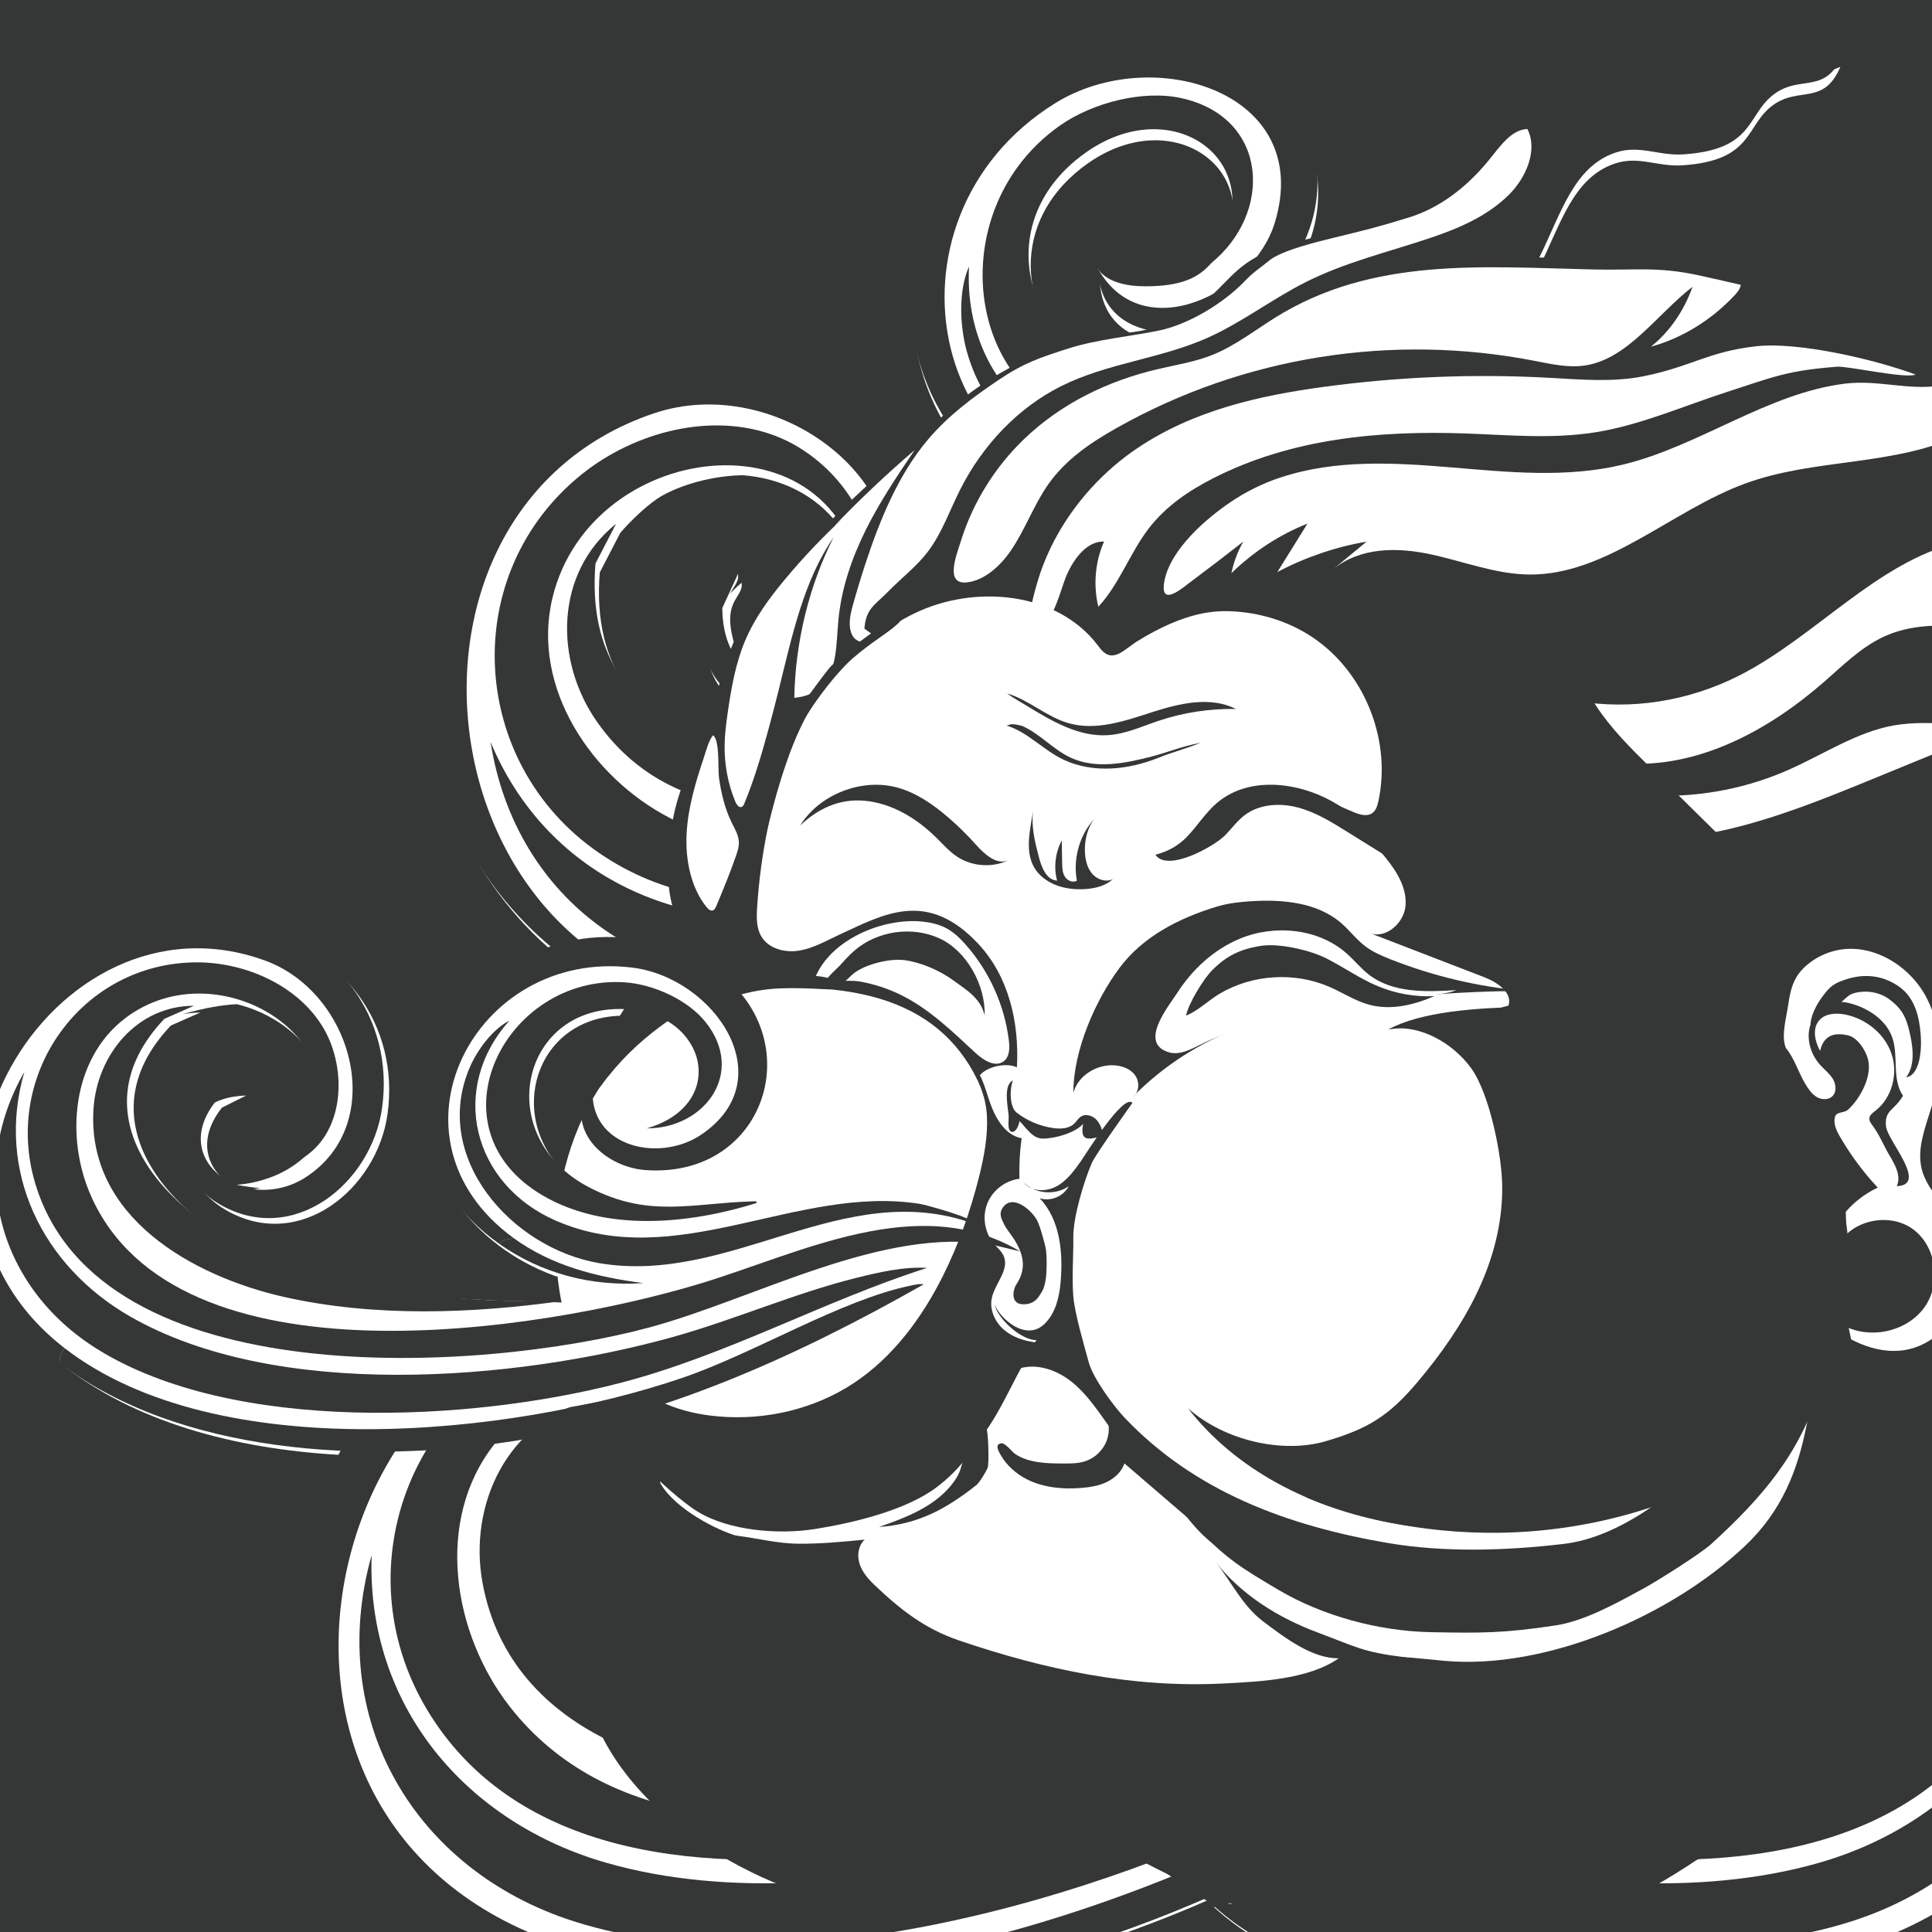 <?xml version="1.0" encoding="UTF-8"?>
<svg id="Calque_1" data-name="Calque 1" xmlns="http://www.w3.org/2000/svg" viewBox="0 0 900 900">
  <defs>
    <style>
      .cls-1 {
        fill: #fff;
      }

      .cls-2 {
        fill: #343736;
      }
    </style>
  </defs>
  <rect class="cls-2" x="-18.33" y="-21.33" width="941" height="941.33"/>
  <path class="cls-1" d="M1333.86,83.36c-13.71,6.66-22.44,17.31-37.31,18.13-14.37.79-27.52-10.48-41.58-13.96-25.73-6.36-56.66,9.21-77.09,28.28-20.43,19.07-26.4,40.04-43.67,62.87-8.58,11.34-29.21,25.82-40.66,33.06-28.78,18.2-67.44,11.7-88.89,40.3-9.21-14.06-23.66-18.84-38.85-16.68,23.29-19,30.1-44.99,36.56-76.98,4.55-22.51,14.83-60.99,31.63-73.67,13.61-10.27,35.51-3.53,50.55-10.7,9.71-4.62,14.3-14.88,23.39-20.95,17.06-11.39,21.46-11.02,41.19-11.17-15.41-3.16-26.3-8.89-43.66-6.3-12.38,1.85-15.96,14.72-27.11,16.06-3.48.42-6.2.42-8.67.2,2.03-.39,4.06-.78,6.09-1.17-11.23-3.21-22.28-3.16-32.55-1.19-11.37.78-22.57,4.66-33.23,9.35-51.84,22.78-43.98,94.17-102.91,124.59-.82.18-1.65.34-2.49.49-10.7-10.74-28.65-17.17-42.75-17.52-6.51-.16-15.39-.41-19.68-6.13-29.93-39.85-78.69-34.97-125.28-35.42,10.1-20.27,15.83-42.05,35.33-48.64,11.11-3.76,19.92,1.58,31.48.81,33.6-2.23,29.09-18.69,42.45-28.2,12.06-8.59,23.41.47,31.17-17.68-22.54,9.66-17.91-1.65-40.02,6.82-7.39,2.94-17.09,12.94-24.9,13.22-16.37.6-37.69-8.2-54.06-7.66-35.01,1.14-47.71,46.68-80.6,60.56-16.58,7-32.88,8.4-49.34,12.45,22.11-50-22.77-111.73-94.53-91.81-86.24,23.94-108.17,116.22-73.38,173.45-9.48,8.9-15.16,14.08-20.68,19.09-31-44.73-88.02-57.38-136.63-32.22-112.85,58.42-102.7,193.76-24.6,259.11-56.01,18.94-84.57,94.89-23.67,137.93,8.29,5.85,17.31,10.31,26.78,13.38.05.54.11,1.08.17,1.62-11.01,2.76-21.27,6.49-30.77,11.07-2.61-.15-5.23-.28-7.84-.4-34.08-2.1-68.21-8.3-99.34-21.24-44.3-18.43-86.29-64.53-44.32-108.78l13.7-6.04c-2.91,0-5.72.29-8.42.81,1.19-.35,2.39-.69,3.58-1,7.15-1.88,14.51-3.34,21.88-3.71,32.03,7.79,56.35,40.2,32.12,75.21.66-.37,1.3-.76,1.92-1.16-13.78,12.48-31.57,12.75-31.57,12.75,6.79,1.26,12.8,1.88,18.12,1.98-23.57,3.61-46.19-17.02-27.56-40.57l11.28-5.64c-33.82.75-36.46,37.47-9.67,53.18,34.31,20.13,70.64-9.49,75.55-44.52,5.83-41.68-21.22-77.42-61.85-85.62C-3.47,408.74-62.19,566.21,31.02,637.26c35.24,26.86,82.96,38.4,130.21,40.63-39.17,79.47-13.09,191.22,85.57,233.47,93.98,40.24,218.47,15.15,309.5-23.42,3.08-1.31,6.15-2.64,9.2-4,2.96,1.31,5.93,2.61,8.92,3.88-2.99.24-5.98.43-8.97.56,29.99,27.25,69.65,36.87,107.83,31.44,71.17,16.13,147.9,18.53,210.92-8.45,50.4-21.58,81.86-61.3,95.36-105.59,41.02-1.34,80.81-8.68,116.84-24.11,153.18-65.58,159.22-272.12,37.48-350.04,5.42-7.92,9.75-16.49,12.64-25.78,18.07-58.09,27.94-93.29,61.98-109.87-16.68-6.78-20.91,7.39-50.48,3.61,49.7-5.58,65.4-96.59,114.07-93.32-29.41-7.74-61.86,3.25-83.41,27.38,17.16-27.63,13.35-74.95,37.94-94.63,26.79-21.44,68.15,1.96,95.3-18.89,17.22-13.23,24.58-40.72,52.21-29.04-7.54-14.76-26.55-14.38-40.26-7.72ZM564.44,127.71c.18-.14.34-.29.51-.43-5.86,6.78-13.6,10.9-30.85,10.9-15.17,0-20.24-5.77-21.48-7.64-.11-.19-.23-.38-.34-.58.47,16.54,10.05,25.26,22.5,28.32-10.93,2.37-21.66,2.07-36.57,6.41-24.3-23.11-26.65-64.03,8.86-88.8,42.02-29.3,88.67,7.22,57.36,51.83ZM940.61,618.63c17.48,10.72,38.95,14.67,62.7,7.74,51.7-15.08,62.82-77.93,6.27-93.52l2.5,2.15c-.24-.06-.49-.14-.73-.2.41.2.82.4,1.22.62l9.54,8.2c6.08,7.89,8.6,18.63,5.78,28.23-1.1,3.75-2.94,7.32-5.63,10.16-4.47,4.72-10.93,7.06-17.32,8.24-8.29,1.53-16.89,1.37-25.12-.46-6.5-1.45-12.86-3.99-18-8.22-6.88-5.66-11.02-14.03-12.48-22.88,14.65-24.45,41.2-43.18,67.65-52.39,14.97-5.22,31.66-11.75,48.04-19.93,10.11,4.24,18.97,11.23,24.19,20.78.31.56.59,1.13.87,1.7,33.44,83.06-50.9,136.62-128.32,148.12-10.9-13.11-17.68-25.97-21.13-38.34ZM260.78,543.93c-25.13-27.57-9.33-72.32,31.86-70.74-16.24,25.65-29.31,57.48-31.86,70.74ZM390.58,244.61c-13.09,13.57-35.65,39.67-44.14,52.69-1.07,1.64-2.14,3.8-3.2,6.3-8.48-24.48,3.27-24.32,2.23-32.13-19.88,16.71-19.79,37.04-8.53,50.75-3.13,10.96-5.31,20.92-5.31,20.92,0,0-.73,1.32-1.88,3.55-31.5-10.49-54.03-35.2-50.34-80.05l9.53-18.38c4.61-5.43,13.09-13.64,19.25-17.21,5.06-2.93,19.05-9.25,37.76-9.69,17.51,1.38,33.79,8.87,44.61,23.24Z"/>
  <g>
    <path class="cls-1" d="M511.44,125.11s3.73,8.26,21.93,8.26c26.67,0,30.74-9.78,40.06-24.07,15.8-24.21-6.56-54.58-20.05-55.89-13.48-1.31-56.89,8.81-62.76,15.34-5.87,6.53-25.37,32.31-21.82,47.65,3.55,15.34,32.59,51.21,32.59,51.21l-46.67,28.42s-4.9,9.46-12.08-12.08c-7.18-21.54-26.19-45.04-14.89-69.19,11.3-24.15,13.26-41.12,35.13-56.46,21.87-15.34,28.6-23.17,47.92-27.74,19.31-4.57,25.59-5.55,43.83-3.26,18.24,2.28,27.16.42,36.73,15.55,9.58,15.13,18.39,22.57,17.41,36.96-.98,14.39-.43,29.08-8.26,39.19-7.83,10.12-21.44,24.15-33.84,28.72-12.4,4.57-26.11,5.55-35.25,1.31-9.14-4.24-16.17-8.08-17.37-11.35s-2.6-12.58-2.6-12.58Z"/>
    <path class="cls-1" d="M1033.38,573.32c-5.23,13.5-18.79,22.87-33.13,24.8-14.34,1.93-29.11-2.97-40.72-11.62-8.21-6.11-15.44-15.2-14.89-25.42.27-5.08,2.45-9.85,4.64-14.45,8.7-18.3,18.16-36.23,28.36-53.73,4.23-7.26,9.1-14.9,16.88-18.08,5.3-2.16,11.23-1.93,16.94-1.6,9.88.57,19.75,1.32,29.61,2.26,8.94.85,18.05,1.9,26.18,5.7,9.59,4.48,17.07,12.4,24.04,20.36,10.59,12.1,20.99,25.62,22.94,41.58,2.46,20.21-9.29,39.56-23.5,54.14-40.7,41.74-101.13,56.85-158.84,65.08,8.07,12.52,16.25,25.17,27.03,35.45,23.45,22.39,56.48,31.25,88.34,37.24,24.09,4.53,49.06,7.88,72.95,2.42,7.19-1.64,14.17-4.06,21.14-6.48,17.41-6.04,35.76-12.71,47.35-27.04,8.97-11.1,12.72-25.44,15.71-39.4,6.02-28.11,9.93-56.67,11.69-85.37.48-7.87.8-15.85-.76-23.59-1.46-7.25-4.52-14.08-7.79-20.71-17.87-36.17-43.05-68.71-73.57-95.09-7.03-6.08-14.4-11.87-22.66-16.13-14.46-7.46-30.99-9.9-47.24-10.8-10.04-.56-20.15-.58-30.1.9-28.57,4.26-54.18,20.74-74.44,41.33-20.26,20.59-35.81,45.24-51.2,69.68-.22-6.01-.43-12.02-.65-18.03-7.64,9.6-9.92,22.73-8.02,34.86s7.62,23.36,14.56,33.48c14.74,21.5,36.71,39.5,62.52,43.15,25.81,3.65,54.83-10.47,62.57-35.36,3.59-11.54,2.23-40.19-11.47-44.65,3.38,12.21,11.08,20.81,5.54,35.1Z"/>
    <g>
      <path class="cls-2" d="M1069.64,439.03c90.11,22.56,130.9,125.7,83.34,205.27-92.36,154.53-387.68,59.64-509.42-8.48-77.36-43.29-163.1-125.82-252.65-132.43l-22.73-.3c91.81-27.38,172.01,45.22,245.15,88.9,115.84,69.19,388.46,185.61,493.68,50.86,31.45-40.28,41.89-102.75,8.69-145.16-60.14-76.82-204.55-29-165.32,75.66-30.16-28.52-19.44-79.89,7.09-107.19,27.99-28.81,74.14-36.66,112.19-27.13Z"/>
      <path class="cls-2" d="M1183.52,558.95c25.63,90.87-23.73,174.58-111.9,202.79-123.26,39.45-305.9-16.41-415.9-76.52-78.6-42.95-142.42-103.82-217.97-150.84,18.52,3.51,36.94,12.95,53.52,21.81,45.17,24.13,87.28,56.97,132,82.49,114.96,65.59,298.08,128.21,429.66,90.85,77.99-22.15,133.55-86.82,130.58-170.57Z"/>
      <path class="cls-2" d="M1098.5,780.1c1.28-4.23.8-8.8-1.17-12.6,185.46-80.88,102.46-362.17-80.45-343.2-75.21,7.8-128.66,103.08-74.71,161.48,37.9,41.02,111.62,16.16,85.73-41.4l-16.66-14.33c56.84,15.67,45.66,78.83-6.3,93.99-66.54,19.41-115.34-46.1-108.71-107.39,7.89-72.92,68.82-121.8,140.96-118.36,216.86,10.34,249.07,301.44,61.31,381.83Z"/>
      <path class="cls-2" d="M1063.79,473.76c44.45,11.14,66.24,57.37,58.32,100.49-15.84,86.2-110.89,111.68-186.58,109.76-74.36-1.88-150.5-23.98-218.99-51.9,79.12,21.9,165.05,34.78,246.63,22.66,82.71-12.29,173.29-72.32,121.2-164.97l-20.58-16.04Z"/>
      <path class="cls-2" d="M1097.33,767.49c1.96,3.8,2.45,8.38,1.17,12.6-112.3,48.08-261.05,18.1-369.83-27.99-111.45-47.22-204.81-121.34-291.44-204.11,2.93-.07,7.61,2.37,10.3,3.68,52.01,25.29,108.48,83.54,160.21,117.11,123.07,79.85,347.09,160.86,489.59,98.7Z"/>
      <g>
        <path class="cls-2" d="M777.47,600.03c-.94-4.41-6.75-5.18-9.69-7.51,127.04-51.5,87.57-219.06-39.6-235.16-66.49-8.42-140.61,57.21-87.4,117.01,28.65,32.2,100.8,34.32,105.02-18.8,17.8,41.92-33.73,63.96-68.48,57.69-105.13-18.95-103.31-159.01,11.38-177.43,168.28-27.03,250.35,201.83,88.77,264.2Z"/>
        <path class="cls-2" d="M730.7,370.31c95.71,17.35,125.85,152.97,22.66,183.11-56.91,16.62-120.43-6.39-169.04-36.06-.67-2.23,2.19-.92,3.07-.68,47.29,13.25,77.52,33.84,130.75,21.35,87.83-20.61,90.01-131.79,5.2-147.13-63.53-11.49-97.78,54.86-38.48,89.51-45.51-11.33-66.77-63.31-24.95-94.98,18.36-13.9,48.38-19.18,70.78-15.12Z"/>
        <path class="cls-2" d="M813.71,423.08c11.51,10.1,19.36,29.19,21.8,44.23,12.8,78.64-68.59,133.61-139.78,128.07-107.73-8.38-174.6-115.85-285.31-104.81-.85-4.69,41.61-5.24,45.05-4.94,100.48,8.64,177.43,102.62,282.71,84.97,72.03-12.08,109.87-81.92,75.53-147.51Z"/>
        <path class="cls-2" d="M777.47,600.03c-38.62,14.91-80.78,15.26-120.4,2.26,37.6,4.47,75.23,4.62,110.71-9.77,2.94,2.33,8.75,3.1,9.69,7.51Z"/>
      </g>
    </g>
    <g>
      <path class="cls-1" d="M342.02,301.01c3.95,10.85,21.33,15.41,32.37,12.04,11.04-3.37,20.11-11.83,25.65-21.96,3.92-7.16,6.14-16.15,2.34-23.37-1.89-3.59,1.66-15.23-1.45-17.83-12.39-10.37-20.06-27.45-35.84-30.89-28.94-6.31-51.92,3.78-58.75,7.74-6.2,3.59-14.72,11.84-19.35,17.3-5.46,6.43-10.22,13.44-12.62,21.52-3.66,12.29-4.77,33.32-.87,45.54,4.93,15.47,19.89,25.59,35.04,31.43,43.38,16.72,92.21,7.58,136.78-5.63-1.69,11.76-3.42,23.65-7.8,34.69-9.55,24.03-30.55,41.43-51.66,56.37-15.95,11.29-32.94,22.02-52.08,26.01-5.76,1.2-11.62,1.77-17.48,2.33-14.63,1.41-30.15,2.68-43.32-3.86-10.2-5.06-17.68-14.21-24.49-23.33-13.71-18.37-26.04-37.78-36.86-58-2.97-5.55-5.85-11.23-7.29-17.35-1.36-5.74-1.41-11.71-1.24-17.61.93-32.16,8.36-64.12,21.71-93.39,3.08-6.74,6.49-13.4,11.06-19.23,8-10.22,19.17-17.48,30.65-23.54,7.09-3.74,14.42-7.12,22.12-9.35,22.12-6.41,52.95-13.98,74.48-5.79s34.22,31.89,53.51,44.49c-1.84-4.43-3.68-8.86-5.52-13.29,8.73,4.42,14.75,13.18,17.4,22.6,2.65,9.42,2.24,19.46.58,29.11-3.53,20.49-13.47,40.84-30.97,52.07-17.5,11.23-40.11,7.14-57.11-4.82-15.52-10.92-5.67-39.85,2.78-47.64,1.07,7.99-11.23,7.66-1.76,33.67Z"/>
      <g>
        <path class="cls-2" d="M271.19,220.79c-57.82,46.31-53.09,134.64,7.84,176.51,118.33,81.31,300.86-85.67,366.46-175.52,41.68-57.1,45.84-97.8,7.35-41.82-60.97,88.67-219.87,263.7-340.95,201.01-36.19-18.74-64.53-60.56-54.56-102.34,18.05-75.68,138.63-89.03,144.99-.12,12.38-30.7-12.47-64.37-40.78-75.34-29.87-11.58-65.93-1.92-90.35,17.63Z"/>
        <path class="cls-2" d="M228.51,345.59c11.64,74.39,75.24,118.66,148.54,109.8,102.47-12.39,216.29-113.6,276.04-193.75,42.7-57.27,31.98-77.9,8.04-44.53-61.52,85.77-173.45,192.05-281.25,208.71-63.9,9.88-125.68-18.53-151.37-80.23Z"/>
        <path class="cls-2" d="M363.67,477.63c-2.33-2.64-3.5-6.11-3.34-9.53-161.33,3.03-194.69-228.47-55.79-275.53,57.11-19.35,127.54,31.95,107.84,92.21-13.84,42.34-75.54,48.83-75.91-1.51l7.31-15.93c-35.99,30.25-6.89,72.33,35.82,66.04,54.69-8.05,68.28-71.77,43.1-113.99-29.96-50.23-90.38-65.41-141.53-38.93-153.77,79.6-80.32,301.32,82.51,297.17Z"/>
        <path class="cls-2" d="M286.98,244.02c-28.51,22.85-28.94,63.61-8.86,92.24,40.14,57.22,117.52,44.08,171.75,17.53,53.28-26.09,101.12-67.43,141.49-110.44-50.07,42.19-108.08,80.09-171.25,98.43-64.04,18.59-149.66,5.19-142.71-79.29l9.58-18.47Z"/>
        <path class="cls-2" d="M360.33,468.1c-.16,3.41,1.01,6.89,3.34,9.53,97.4-2.48,195.25-73.67,258.78-143.25,65.09-71.29,86.3-142.13,59.96-100.61-62.66,98.8-198.12,232-322.08,234.33Z"/>
        <g>
          <path class="cls-2" d="M536.52,240.36c-.78-3.51,3.17-6,4.53-8.67-109.21,4.91-136.32-129.68-49.48-183.63,45.4-28.21,120.95-5.28,102.26,55.76-10.06,32.87-61.66,58.39-82.38,21.29,1.04,36.3,45.71,35.15,68.82,19.05,69.91-48.69,22.02-149.61-67.24-124.83-130.97,36.36-114.37,229.54,23.5,221.03Z"/>
          <path class="cls-2" d="M494.03,58.29c-63.61,44.4-40.37,152.73,44.45,140.27,46.78-6.87,85.18-44.67,110.54-82.34-.26-1.84-1.89.06-2.45.53-29.87,25.32-44.94,50.3-87.68,58.95-70.52,14.26-109.06-65.61-52.69-104.92,42.23-29.45,89.12,7.26,57.65,52.09,29.22-23.35,27.35-68.09-13.49-77.15-17.93-3.97-41.45,2.18-56.34,12.58Z"/>
          <path class="cls-2" d="M451.41,124.14c-4.99,11.15-4.33,27.6-1.1,39.31,16.87,61.26,94.14,74.05,143.91,46.36,75.3-41.89,140.07-160.8,137.67-159.44-69.96,39.67-94.5,133.38-176.68,155.59-56.23,15.19-106.88-22.85-103.8-81.82Z"/>
          <path class="cls-2" d="M536.52,240.36c32.95-2.03,63.63-15.79,88.03-38.4-25.77,15.75-53,28.36-83.5,29.73-1.35,2.67-5.31,5.16-4.53,8.67Z"/>
        </g>
      </g>
    </g>
    <g>
      <path class="cls-2" d="M817.97,32.65c-7.42,2.96-17.18,13-25.03,13.29-16.45.6-37.88-8.24-54.33-7.7-35.19,1.15-47.95,46.91-81,60.86-22.45,9.47-44.37,8.75-66.88,18.04-16.1,6.64-19.42,15.88-31.4,24.68-23.75,17.44-37.19,10.35-64.37,18.91-19.82,6.25-40.86,18.97-54.07,31.4-21.9,20.61-24.35,22.11-46.26,42.72-11,10.35-39.98,43.28-49.88,58.47-7.23,11.08-14.88,46.07-14.88,46.07,0,0-12.64,22.76-16.14,40.97-3.51,18.22-5.35,44.73,7.83,55.6-32.97,18.18-70.15,110.69-62.29,111.5,12.83,30.47,43.35,23.75,70.11,37.88,3.8,2.01,8.42,5.18,7.81,9.94-.61,4.76-9.03.65-5.38-1.69,76.92,33.11,170.37,10.68,237.54,65.02,16.58,13.41,30.72,31.03,48.93,41.28,16.8,9.45,35.86,11.92,54.54,13.01,45.08,2.62,90.47-2.07,134.42-13.87-41.7,108-139.66,184.13-242.37,188.33,41.87,38.05,102.5,41.9,151.84,18.51,49.34-23.39,113.54-52.7,133.36-109.67,33.76-97.04,154.41-91.72,113.09-141.41-57.65-69.32-.79-131.8,55.5-151.42,47.9-16.69,113.35-46.78,130.21-100.96,18.16-58.38,28.08-93.76,62.29-110.42-16.76-6.81-21.01,7.43-50.74,3.63,49.95-5.61,65.73-97.07,114.64-93.79-33.02-8.69-69.85,6.1-90.97,36.54,25.73-25.03,17.61-82,45.27-104.13,26.93-21.55,68.49,1.97,95.77-18.99,17.31-13.3,24.7-40.92,52.47-29.19-7.58-14.83-26.68-14.45-40.46-7.76-13.78,6.69-22.56,17.4-37.5,18.22-14.44.8-27.66-10.53-41.79-14.03-25.86-6.4-56.94,9.26-77.48,28.42-20.54,19.16-26.53,40.24-43.89,63.18-8.62,11.39-29.36,25.95-40.87,33.22-28.93,18.29-67.78,11.76-89.34,40.5-9.26-14.13-23.77-18.93-39.05-16.77,23.41-19.09,30.25-45.22,36.74-77.37,4.57-22.63,14.9-61.29,31.79-74.04,13.67-10.32,35.69-3.55,50.8-10.75,9.76-4.65,14.37-14.95,23.51-21.05,17.15-11.45,21.57-11.08,41.4-11.23-15.49-3.18-26.43-8.93-43.88-6.33-12.44,1.85-16.04,14.8-27.25,16.14-12.53,1.5-15.27-2.37-31.34-2.32-12.79.04-25.41,4.3-37.36,9.55-52.67,23.15-44,96.24-105.4,126.22-10.68-11.11-29.09-17.77-43.5-18.12-6.54-.16-15.47-.42-19.78-6.16-30.08-40.05-79.09-35.14-125.91-35.6,10.15-20.37,15.91-42.26,35.5-48.89,11.16-3.77,20.03,1.59,31.64.82,33.77-2.24,29.24-18.78,42.67-28.35,12.12-8.63,23.53.47,31.32-17.77-22.66,9.7-18-1.66-40.22,6.86Z"/>
      <polygon class="cls-2" points="246.55 666.46 229.01 735.46 284.76 811.45 342.89 858.2 520.42 856.98 564.88 887.34 790.46 866.37 889.2 823.13 977.33 736.53 943.17 646.56 860.36 597.68 770.88 597.68 319.5 624.06 246.55 666.46"/>
      <g>
        <path class="cls-2" d="M268.9,623.58c-75.79,18.97-110.09,105.72-70.09,172.65,77.68,129.97,326.07,50.16,428.46-7.13,65.07-36.41,137.18-105.82,212.5-111.38l19.12-.25c-77.22-23.03-144.68,38.03-206.19,74.77-97.43,58.19-326.72,156.11-415.22,42.78-26.45-33.88-35.23-86.42-7.31-122.09,50.58-64.61,172.04-24.39,139.05,63.63,25.36-23.99,16.35-67.19-5.96-90.15-23.54-24.23-62.36-30.83-94.36-22.82Z"/>
        <path class="cls-2" d="M173.12,724.44c-21.55,76.43,19.96,146.83,94.12,170.56,103.67,33.18,257.28-13.8,349.8-64.36,66.11-36.13,119.78-87.32,183.32-126.87-15.58,2.95-31.07,10.89-45.01,18.34-37.99,20.29-73.41,47.92-111.02,69.38-96.69,55.17-250.71,107.84-361.38,76.41-65.6-18.63-112.33-73.02-109.83-143.47Z"/>
        <path class="cls-2" d="M244.63,910.44c-1.07-3.55-.67-7.4.98-10.6-155.98-68.03-86.17-304.62,67.67-288.66,63.25,6.56,108.22,86.7,62.83,135.81-31.88,34.5-93.88,13.59-72.11-34.82l14.02-12.06c-47.8,13.18-38.41,66.3,5.3,79.05,55.97,16.33,97.01-38.78,91.44-90.33-6.64-61.33-57.88-102.44-118.56-99.55-182.4,8.69-209.48,253.53-51.57,321.14Z"/>
        <path class="cls-2" d="M273.82,652.79c-37.38,9.37-55.71,48.25-49.05,84.52,13.32,72.5,93.27,93.93,156.93,92.32,62.55-1.58,126.59-20.17,184.19-43.65-66.55,18.42-138.81,29.25-207.44,19.06-69.57-10.33-145.75-60.83-101.94-138.75l17.31-13.49Z"/>
        <path class="cls-2" d="M245.62,899.84c-1.65,3.2-2.06,7.05-.98,10.6,94.46,40.44,219.56,15.22,311.06-23.54,93.74-39.72,172.26-102.05,245.12-171.67-2.47-.06-6.4,1.99-8.66,3.09-43.74,21.27-91.24,70.27-134.75,98.5-103.51,67.16-291.92,135.29-411.78,83.02Z"/>
        <g>
          <path class="cls-2" d="M514.64,759c.79-3.71,5.68-4.35,8.15-6.32-106.85-43.31-73.66-184.25,33.31-197.79,55.93-7.08,118.26,48.12,73.51,98.41-24.1,27.08-84.78,28.86-88.33-15.81-14.97,35.26,28.37,53.79,57.59,48.52,88.42-15.94,86.89-133.74-9.58-149.23-141.54-22.73-210.56,169.75-74.66,222.21Z"/>
          <path class="cls-2" d="M553.97,565.78c-80.5,14.59-105.85,128.66-19.06,154.01,47.87,13.98,101.29-5.37,142.17-30.33.56-1.88-1.84-.78-2.58-.57-39.77,11.14-65.2,28.46-109.97,17.96-73.87-17.34-75.7-110.85-4.37-123.74,53.43-9.66,82.24,46.14,32.36,75.28,38.28-9.53,56.16-53.25,20.98-79.89-15.44-11.69-40.69-16.13-59.54-12.71Z"/>
          <path class="cls-2" d="M484.15,610.16c-9.68,8.49-16.28,24.55-18.34,37.2-10.77,66.14,57.69,112.38,117.57,107.72,90.61-7.05,146.85-97.44,239.97-88.16.72-3.95-35-4.41-37.89-4.16-84.51,7.27-149.23,86.31-237.78,71.46-60.58-10.16-92.41-68.9-63.53-124.07Z"/>
          <path class="cls-2" d="M514.64,759c32.48,12.54,67.94,12.84,101.27,1.9-31.63,3.76-63.28,3.88-93.11-8.21-2.47,1.96-7.36,2.61-8.15,6.32Z"/>
        </g>
      </g>
      <path class="cls-1" d="M327.83,353.07c-3.81,11.4-7.35,23.13-7.98,35.32-.62,12.19,2,25.07,9.19,34.06.84,1.05,2.06,2.13,3.21,1.58.73-.34,1.13-1.23,1.47-2.05,3.23-7.74,6.46-15.49,9.2-23.47.68-1.98,1.34-4.03,1.28-6.15-.09-3.22-1.79-6.04-3.19-8.84-3.27-6.55-5.07-13.88-6.08-21.3-.57-4.14.46-17.62-2.8-19.69-2.11,2.67-3.16,7.14-4.3,10.53Z"/>
      <path class="cls-1" d="M392.91,241.21c-9.68,8.91-18.84,18.56-27.4,28.86-7.14,8.59-13.94,17.78-18.44,28.48-4.43,10.53-6.47,22.16-8.11,33.7-.68,4.79-1.3,9.61-1.4,14.47-.19,9.17,1.52,18.38,4.95,26.66.61,1.47,1.86,3.16,3.13,2.46.56-.31.87-1,1.14-1.64,4.59-11.1,8.03-22.79,11.22-34.53,1.67-6.14,3.27-12.31,4.8-18.5,6.14-24.74,11.57-50.66,25.48-70.8-11.41,22.6-17.76,48.55-18.28,74.68,4.8-.36,9.69-2.05,13.19-5.83,6.75-7.29,6.38-19.41,7.33-30,1.35-15.03,6.33-29.39,12.86-42.5,6.53-13.11,14.61-25.1,22.67-37.04-13.01,11.12-25.55,22.98-37.56,35.51"/>
      <path class="cls-1" d="M406.81,295.84c-.94,4.75-7.76,4.22-9.84-.02-2.08-4.24-.91-9.53.39-14.16,1.83-6.54,3.81-13.03,5.92-19.46,6.86-20.82,15.46-41.39,28.94-57.37,9.42-11.16,20.91-19.7,32.57-27.58,12.17-8.22,19.57-10.66,33.17-15,13.02-4.16,28.96-5.56,42.26-8.34,13.3-2.79,29.65-12.51,39.65-22.97,4.19-4.39,6.87-5.84,11.48-9.65,5.64-4.66,22.79-8.78,29.59-10.44,14.36-3.52,21.3-5.15,35.46-9.57,14.17-4.42,26.41-13.76,36.56-25.95,5.41-6.5,10.73-14.95,18.55-15.24,5.12,10.12-.94,23.11-8.68,30.71-10.34,10.15-23.49,15.63-36.54,20.03-19.5,6.58-39.58,11.27-58.19,20.66-15.53,7.84-29.79,18.83-45.6,25.88-22.11,9.85-46.54,11.66-68.28,22.56-19.67,9.86-36.46,27.15-47.14,48.54-4.74,9.5-8.38,19.87-14.59,28.17-5.41,7.23-12.5,12.5-18.68,18.86-6.19,6.36-10.45,7.84-11.13,17.35"/>
      <path class="cls-1" d="M476.8,204.78c17.71-17.11,39.81-27.49,62.47-32.81,8.68-2.03,17.53-3.38,25.87-6.78,10.2-4.15,19.28-11.21,28.78-17.16,45.55-28.51,96.85-23.64,148.7-22.49,19.3.43,29.2-1.41,48.25,2.61,4.08.86,20.04,4.53,20.04,4.53-.26,1.94-1.55,3.47-2.8,4.81-10.94,11.68-24.53,20.04-39.06,24.02,8.62-6.88,15.45-16.7,19.38-27.89-16.6,12.85-30.12,33.58-49.95,36.62-7.89,1.21-15.86-.64-23.71-2.16-65.72-12.76-135-2.4-194.8,31.41-11.75,6.64-23.41,14.43-31.65,26.13-6.77,9.62-10.88,21.4-17.58,31.09-4.86,7.04-12.24,13.73-20.31,14.59-10.43,1.11-4.93-12.47-2.81-19.28,5.74-18.4,16.21-34.71,29.19-47.24Z"/>
      <path class="cls-1" d="M529.68,208.87c26.24-17.71,56.89-24.58,87.11-28.67,34.78-4.71,69.89-6.12,104.87-4.21,14.7.8,29.54,2.18,44.04-.73,21.95-4.4,30.04-11.43,52.22-13.94,19.8-2.24,55.51,6.13,74.45,13.17-4.91,2.03-31.49-4.06-36.69-3.65-23.1,1.81-28.93,4.53-51.22,11.75-20.38,6.61-40.33,15.46-61.3,18.8-19.98,3.18-40.27,1.26-60.43.54-40.04-1.42-81.15,2.23-117.75,20.95-11.13,5.7-21.95,12.93-29.98,23.46-8.65,11.34-13.73,26.05-23.36,36.3-2.44-10.03-1.46-21.11,2.68-30.37-7.76-.26-13.9,7.59-17.39,15.56-2.79,6.36-6.03,21.78-12.65,24.3-8.23,3.14-2.62-15.19-1.54-19.13,4.79-17.47,14.09-33.02,25.56-45.61,6.47-7.11,13.68-13.33,21.4-18.54Z"/>
      <path class="cls-1" d="M596.59,222.41c25.64-8.48,52.89-6.9,79.49-4.68,26.61,2.23,53.63,5,79.75-1.25,35.6-8.52,67.55-33.38,103.7-37.77,15.44-1.87,28.94,3.2,44.34.94,25.23-3.7,39.95-20.38,57.38-45.83,19.25-28.09,22.78-56.98,47.06-73.73,16.61-11.45,42.51-22.35,69.44-14.66-5.04.97-10.08,1.94-15.12,2.91-13.43,2.58-27.24,5.33-38.83,13.55-17.4,12.35-26.9,34.79-36.93,55.28-17.13,35.01-39.78,68.86-71.91,84.63-32.02,15.71-68.94,11.32-102.1,23.49-34.24,12.57-64.47,42.66-100.41,42.35-15.61-.13-30.68-6.14-46.03-9.42-15.35-3.28-32.39-3.44-45.22,6.8,5.13-4.23,10.26-8.47,15.4-12.7-14.34,2.43-28.38,7.21-41.56,14.16,4.67-7.52,9.34-15.03,14.01-22.55-12.91,5.1-24.98,12.96-35.41,23.07,1.07-5.23,2.96-10.24,5.55-14.72-7.92,6.22-15.9,12.33-23.95,18.33-3.93,2.93-15.3,13.01-12.8,0,2.89-15.04,19.97-29.38,30.67-36.64,7.35-4.99,15.28-8.87,23.48-11.58Z"/>
      <path class="cls-1" d="M734.44,326.57c25.62,4.29,52.26.09,75.93-11.97,35.17-17.91,63.86-52.59,101.48-61.78,22.7-5.54,63.17,6.27,86.25,3.58,15.41-1.8,45.62-17.97,60.51-22.9,45.69-15.13,49.87-18.31,85.05-55.1,20.29-21.21,25.5-45.81,47.22-65.06,21.72-19.24,75.38-27.94,97.31-9.03-41.25-9.86-88.03,11.07-110.26,52.22-10.96,20.29-15.5,33.45-29.31,51.29-11.15,14.41-26.56,23.34-41.57,31.94-50.94,29.18-104.87,59.1-161.69,55.37-23.21-1.52-47.57-8.5-68.95,2-9.98,4.9-18.32,13.23-26.97,20.76-26.55,23.12-58.92,39.93-92.17,37.73-23.57-1.56-45.82-12.45-67.51-23.19,12.65,8.68,25.29,17.37,37.94,26.05-5.27-.92-10.54-1.83-15.8-2.75,38.24,19.01,83,19.98,121.84,2.64,16.01-7.15,31.26-17.33,48.23-20.4,19.06-3.44,38.91,2.41,57.69-2.68-22.83,9.36-45.65,18.72-68.48,28.08-42.09,17.26-86.78,34.77-130.57,24.56.56-2.16,3.69.64,2.55,2.46-1.15,1.83-3.56,1.52-5.45.93-19.5-6.04-36.78-21.03-47.19-40.93-6.19-11.84-12.59-27.31-24.6-27.5,4.99.08,9.53-2.56,14.38-3.4,5.92-1.03,11.95-.88,17.89-.19,12.23,1.42,24.12,5.22,36.27,7.26Z"/>
      <g>
        <path class="cls-2" d="M860.97,623.58c75.79,18.97,110.09,105.72,70.09,172.65-77.68,129.97-326.07,50.16-428.46-7.13-65.07-36.41-137.18-105.82-212.5-111.38l-19.12-.25c77.22-23.03,144.68,38.03,206.19,74.77,97.43,58.19,326.72,156.11,415.22,42.78,26.45-33.88,35.23-86.42,7.31-122.09-50.58-64.61-172.04-24.39-139.05,63.63-25.36-23.99-16.35-67.19,5.96-90.15,23.54-24.23,62.36-30.83,94.36-22.82Z"/>
        <path class="cls-2" d="M956.75,724.44c21.55,76.43-19.96,146.83-94.12,170.56-103.67,33.18-257.28-13.8-349.8-64.36-66.11-36.13-119.78-87.32-183.32-126.87,15.58,2.95,31.07,10.89,45.01,18.34,37.99,20.29,73.41,47.92,111.02,69.38,96.69,55.17,250.71,107.84,361.38,76.41,65.6-18.63,112.33-73.02,109.83-143.47Z"/>
        <path class="cls-2" d="M885.23,910.44c1.07-3.55.67-7.4-.98-10.6,155.98-68.03,86.17-304.62-67.67-288.66-63.25,6.56-108.22,86.7-62.83,135.81,31.88,34.5,93.88,13.59,72.11-34.82l-14.02-12.06c47.8,13.18,38.41,66.3-5.3,79.05-55.97,16.33-97.01-38.78-91.44-90.33,6.64-61.33,57.88-102.44,118.56-99.55,182.4,8.69,209.48,253.53,51.57,321.14Z"/>
        <path class="cls-2" d="M856.04,652.79c37.38,9.37,55.71,48.25,49.05,84.52-13.32,72.5-93.27,93.93-156.93,92.32-62.55-1.58-126.59-20.17-184.19-43.65,66.55,18.42,138.81,29.25,207.44,19.06s145.75-60.83,101.94-138.75l-17.31-13.49Z"/>
        <path class="cls-2" d="M884.25,899.84c1.65,3.2,2.06,7.05.98,10.6-94.46,40.44-219.56,15.22-311.06-23.54-93.74-39.72-172.26-102.05-245.12-171.67,2.47-.06,6.4,1.99,8.66,3.09,43.74,21.27,91.24,70.27,134.75,98.5,103.51,67.16,291.92,135.29,411.78,83.02Z"/>
        <g>
          <path class="cls-2" d="M615.23,759c-.79-3.71-5.68-4.35-8.15-6.32,106.85-43.31,73.66-184.25-33.31-197.79-55.93-7.08-118.26,48.12-73.51,98.41,24.1,27.08,84.78,28.86,88.33-15.81,14.97,35.26-28.37,53.79-57.59,48.52-88.42-15.94-86.89-133.74,9.58-149.23,141.54-22.73,210.56,169.75,74.66,222.21Z"/>
          <path class="cls-2" d="M575.89,565.78c80.5,14.59,105.85,128.66,19.06,154.01-47.87,13.98-101.29-5.37-142.17-30.33-.56-1.88,1.84-.78,2.58-.57,39.77,11.14,65.2,28.46,109.97,17.96,73.87-17.34,75.7-110.85,4.37-123.74-53.43-9.66-82.24,46.14-32.36,75.28-38.28-9.53-56.16-53.25-20.98-79.89,15.44-11.69,40.69-16.13,59.54-12.71Z"/>
          <path class="cls-2" d="M645.71,610.16c9.68,8.49,16.28,24.55,18.34,37.2,10.77,66.14-57.69,112.38-117.57,107.72-90.61-7.05-146.85-97.44-239.97-88.16-.72-3.95,35-4.41,37.89-4.16,84.51,7.27,149.23,86.31,237.78,71.46,60.58-10.16,92.41-68.9,63.53-124.07Z"/>
          <path class="cls-2" d="M615.23,759c-32.48,12.54-67.94,12.84-101.27,1.9,31.63,3.76,63.28,3.88,93.11-8.21,2.47,1.96,7.36,2.61,8.15,6.32Z"/>
        </g>
      </g>
      <g>
        <path class="cls-1" d="M832.93,468.65c.66-4.6,1.49-9.29,3.83-13.3,1.66-2.84,4.03-5.22,6.67-7.16,3.46-2.54,7.44-4.38,11.62-5.37,16.75-3.96,34.62,6.82,42.5,22.12,7.88,15.3,7.23,33.82,2.34,50.32-2.87,9.69-7.16,19.74-4.63,29.52,2.03,7.86,8.1,13.91,12.56,20.69,7.24,11,10.37,25.01,6.85,37.7-3.51,12.69-14.2,23.53-27.19,25.71-14.03,2.35-27.88-5.12-38.87-14.16-4.12-3.38-8.23-7.35-9.46-12.53-.76-3.18-.35-6.51.06-9.75,1.42-11.17,2.83-22.34,4.25-33.5.76-5.98,1.52-11.98,1.62-18.01.23-13.33-2.77-26.48-7.03-39.05-1.7-5-4.88-9.77-6.44-14.6-1.72-5.33.52-13.18,1.3-18.63Z"/>
        <path class="cls-2" d="M837.43,505.98c5.78,12.39-11.14,35.18-5.31,47.54,3.74,7.93,31.89,5.84,26.35,12.62,4.31-5.49,9.93-9.95,16.26-12.9-6.72-7.19-12.62-15.14-17.56-23.65-1.69-2.91-3.32-6.32-2.29-9.53.71-2.22,4.26-1.53,5.98-3.1,5.88-5.37,11.22-15.58,9.37-23.32-1.05-4.38-4.98-10.35-9.37-11.34-4.39-.99-11.05-1.46-12.99,7.26-2.45-4.41-3.73-10.36-.45-14.2,2.8-3.28,7.78-3.59,12.01-2.77,9.67,1.88,18.41,8.82,21.65,18.12,3.24,9.3.38,20.63-7.4,26.68-1.32,1.02-2.91,2.18-2.88,3.85.02.97.61,1.83,1.18,2.62,3.16,4.31,4.39,7.24,6.85,11.98,2,3.85,7.57,11.01,4.73,16.72,14.82-.53-4.13-20.94-4.96-27.7-.97-7.87,4-7.53,7.88-14.45-5.32-7.67-1.91-18.43-5.04-27.23-2.63-7.37-9.62-12.44-17.01-15.01-2.65-.92-5.44-1.59-8.24-1.37-6.3.48-11.73,5.69-13.19,11.84-1.46,6.15.73,12.85,4.98,17.53,1.95,2.15,4.33,3.95,5.83,6.43,1.5,2.48,1.86,6.02-.21,8.06-1.86,1.83-5.03,1.71-7.28.38-2.25-1.32-3.79-3.57-5.16-5.8-3.29-5.33-5.26-12.3-9.23-17.03.57,6.04,2.94,12.29,5.5,17.77Z"/>
        <path class="cls-2" d="M851.24,461.37c1.47-1.73,3.38-3.07,5.47-3.95,6.61-2.79,13.38-3.69,20.26-1.64,2.61.78,6.41,2.61,9.19,5,6.1,5.24,7.92,13.32,8.53,20.72.84,10.23-1.26,19.62-6.76,20.37,4.53-5.82,3.16-14.91,1.38-22.07-1.32-5.3-2.91-8.94-7.03-12.53-3.28-2.86-5.76-4.25-10.04-5.06-2.89-.54-8.04-.28-10.53,1.28-1.35.84-4.14,3.45-5.19,4.64-1.54,1.74-10.62,6.8-13.12,9.08,0,0-.22-6.38,7.83-15.84Z"/>
      </g>
      <path class="cls-1" d="M423.99,792.19c16.41,6.1,33.69,9.51,50.95,12.48,53.29,9.17,107.8,14.39,161.44,7.53,26.56-3.4,52.75-9.76,77.91-18.92,33.14-12.06,64.85-29.26,90.2-53.77,25.35-24.51,44.02-56.78,48.5-91.76-16.45,34.66-49.96,59.01-86.15,71.75-36.19,12.74-75.15,15.1-113.51,15.4-93.49.74-187.64-10.25-276.39-39.65-17.41-5.77-35.61-14.29-53.81-17.03-12.5-1.88-19.03,8.96-13.72,20.41,6.11,13.16,21.58,25.82,31.69,36.05,11.45,11.58,23.58,22.53,36.74,32.15,14.21,10.39,29.62,19.21,46.14,25.36Z"/>
      <path class="cls-1" d="M329.79,460.12s-21.59,16.16-32.83,26.06c-38.12,33.56-47.45,96.14-28.72,143.35,18.73,47.21,56.06,80.52,101.56,103.08,8.12,4.03,16.72,6.59,24.47,11.3,9.2,5.59,25.1,16.51,34.17,22.31,35.58,22.72,75.85,25.01,118.06,25.5,16.7.19,33.56.1,49.87-3.51,10.5-2.32,16.76-6.32,27.39-7.89,12.03-1.77,28.2-.46,40.36-.32,50.12.56,100.98-15.93,138.61-49.04,37.63-33.11,60.81-83.26,57.63-133.28-2.04-32.1-4.36-54.75-16.86-84.39-3.73-8.85-17.52-25.68-23.93-32.82-12.43-13.85-32.48-18.68-45.4-32.07-16.55-17.13-17.51-43.38-23.36-66.47-11.58-45.67-47.03-84.56-91.44-100.3-44.4-15.74-96.44-7.85-134.19,20.33-2.56,1.91-5.59,4.02-8.66,3.16-2.3-.65-3.81-2.78-5.27-4.68-19-24.83-57.23-28.33-85.35-14.67-25.25,12.27-44.85,35.91-57.63,60.49-12.41,23.86-16.73,47.9-22.15,74-2.93,14.15-7.15,28.41-16.33,39.87Z"/>
      <path class="cls-2" d="M367.58,350.19c-8.29,23.32-13.31,47.8-14.88,72.5-.3,4.68-.4,9.68,2.04,13.68,3.47,5.71,11.15,7.56,17.73,6.43,6.58-1.13,12.49-4.59,18.55-7.4,20.74-9.59,40.87-21.15,64.65,4.22,14.26,15.21,19.22,36.79,18.04,57.6-5.26-2.7-16.74.1-18.41,5.78-18.7-38.05-60.02-49.49-127.38-39.42,4-.87,5.82-5.43,7-9.36,8.82-29.53,17.65-59.06,26.47-88.59"/>
      <path class="cls-2" d="M521.39,451.03c11.02-14.76,27.6-23.21,45.21-28.63,5.23-1.61,10.7-2.22,16.16-2.57,14.74-.93,30.79.5,41.98,10.14,3.95,3.41,7.11,7.7,11.27,10.85,3.48,2.64,7.55,4.4,11.61,6.01,19.92,7.88,40.99,12.87,62.33,14.77-30.51.15-61.02,2.6-91.16,7.34-13.51,2.12-27.02,4.72-39.9,9.3-19.27,6.85-36.95,18.15-51.25,32.77,3.14-2.15,3.34-7.09,1.1-10.16-2.25-3.07-6.22-4.44-10.02-4.6-8.16-.35-16.59,4.93-18.7,12.82-.1-19.63,10.31-43.19,21.39-58.03Z"/>
      <path class="cls-2" d="M459.73,519.66c.52,9.6-1.31,19.17-3.64,28.49-4,15.98-9.51,31.61-16.9,46.34-9.79,19.52-23.23,37.72-41.43,49.78-18.4,12.18-41.08,17.46-63.06,15.56-11.61-1-23.22-4.03-33.03-10.31-20.11-12.88-33.74-19.69-29.15-10.12,8.12,16.94,16.41,30.05,28.72,44.24,5.33,6.15,16.88,16.34,23.83,20.58,14.6,8.91,37.73,10.74,54.62,8.05,17.76-2.83,42.53-8.7,56.83-19.61,10.26-7.82,15.4-15.52,22.78-26.1,9.25-13.26,14.35-27.91,23.6-41.17-5.47-.62-10.98-2.32-15.17-5.89-4.19-3.58-6.82-9.27-5.73-14.67,1.38-6.88,8.32-13.2,5.59-19.66-.97-2.3-3-3.94-4.61-5.84-4.27-5.06-5.5-12.51-3.07-18.67,2.43-6.16,8.42-10.77,14.99-11.54-.19-6.31.15-12.64,1.02-18.89-7.64-1.37-12.16-9.26-14.74-16.58-2.23-6.33-4.12-15.3-10.1-19.22,4.21,8.34,8.13,15.42,8.66,25.26Z"/>
      <path class="cls-2" d="M473.63,518.35c4.93,3.78,10.84,6.27,17,7.14,3.39.48,7.22.34,9.71-2,1.13-1.06,1.9-2.52,3.21-3.35,2.33-1.48,5.6-.38,7.42,1.7s2.54,4.87,3.21,7.55c-3.93-.11-11.7,4.72-9.61-5.88-3.67,4.26-13.08,6.87-18.71,6.89-4.85.01-7.51-4.69-10.92-8.15-1.03,5.22-3.85,6.01-4.78,4.03-.69-1.48-.2-4.98-.3-6.61-.22-3.44-2.72-14.19,2-16.33-1.65,4.06-1.55,12.46,1.76,15Z"/>
      <path class="cls-2" d="M503.65,540.74c-3.22,4.56-6.61,9.28-11.52,11.93-4.92,2.64-11.82,2.49-15.31-1.87,5.41,5.39,14.78,6.19,21.02,1.8-2.4,4.74-8.47,7.25-13.52,5.59,9.59,10.07,10.97,25.41,9.73,39.26-.62,6.96-2.35,14.16-7.28,19.1-8.75,8.78-21.1-2.4-23.46-8.98,1.42,6.91,12.52,16.81,19.56,16.73-3.26,3.76-5.01,9.51-8.27,13.27,8.58-2.72,18.11.77,25.06,6.48,6.95,5.71,11.92,13.41,17.2,20.7,12.28,16.95,26.72,32.2,41.12,47.4,13.35,14.1,20.8,18.54,37.51,28.43,20.61,12.2,46.78,19.25,70.72,19.74,23.94.5,34.7.46,58.38-3.13,13.76-2.09,28.58-10.45,40.82-17.09,6.11-3.31,26.67-16.2,31.8-20.88,23.98-21.88,41.23-42.07,50.79-73.09,11.29-36.62,17.58-70.52,8.53-87.2-2.8,23.58-13.57,45.37-24.17,66.61-8.87,17.77-17.97,35.87-31.96,49.98-19.01,19.16-45.2,40.55-72,43.7-26.8,3.15-55.51,4.09-82.11-.47-46.7-8.01-89.85-23.99-122.46-58.38-5.13-5.41-14.67-18.44-16.61-25.63-2.14-7.92-6.55-22.66-7.23-30.84-.72-8.6.11-18.92,0-27.54-.12-9.31,4.94-26.1,8.65-34.65,1.77-4.08,18.89-27.91,18.89-27.91-4.15-4.71-21.8,23.99-23.89,26.94Z"/>
      <path class="cls-2" d="M466.88,562.95c-1.49,2.46-.5,4.62.78,7.2,1.27,2.58,3.23,4.75,4.78,7.18,4.3,6.75,5.77,13.46,1.48,20.22-.67,1.05-1.06,1.73-1.42,2.92-1,3.33-.18,6.7,3.28,7.05,3.46.35,6.24-.73,8.19-3.61,1.95-2.88,2.32-3.67,3.03-7.07.69-3.31.83-12.74,0-16.02-.62-2.46-2.55-10.17-4.15-12.81-3.15-5.17-11.75-11.98-15.96-5.06Z"/>
      <path class="cls-1" d="M577.5,437.29c16.39-6.79,36.76-4.81,49.99,7.01,3.49,3.12,6.44,6.82,10.14,9.69,11.17,8.66,26.69,8.15,40.79,7.24-4.3,1.9-9.21,1.62-13.72,2.93-56.37,16.35-73.34,6.42-105.79,22.61-4.58,2.29-9.69,4.91-14.58,3.38-13.99-4.38-.03-21.28,4.04-27.59,7.06-10.95,17.02-20.24,29.15-25.26Z"/>
      <path class="cls-1" d="M429.77,429.32c3.86.41,7.71,1.28,11.13,3.12,3.49,1.88,6.38,4.7,9,7.67,10.97,12.41,18.07,28.19,20.07,44.63.42,3.44.37,7.51-2.38,9.63-3.94,3.04-9.47-.44-13.12-3.83-10.51-9.74-20.93-19.93-33.67-26.49-6.4-3.3-13.31-5.6-20.41-6.84-6.07-1.06-15.67,1-20.86-1.24,6.98-18.31,31.99-28.59,50.23-26.65Z"/>
      <path class="cls-2" d="M564.65,452c6.7-6.74,12.94-9.77,22.31-11.33,8.79-1.47,23.39,1.91,31.32,5.99s15.28,9.27,23.49,12.71c8.31,3.48,17.39,5.09,26.39,4.68-9.47,4.1-20.13,6.68-30.11,4.05-6.62-1.74-12.45-5.64-18.73-8.37-16.24-7.07-35.85-5.87-51.1,3.14-5.23,3.09-10.16,8.08-15.72,10.23,1.17-5.68,8.02-16.93,12.16-21.09Z"/>
      <path class="cls-2" d="M391.18,449.85c2.22-2.48,4.44-4.96,6.97-7.12,10.68-9.14,26.77-11.46,39.53-5.57,12.76,5.89,21.46,21.89,21.02,35.94-1.76-8.29-9.32-12.48-14.61-16.39-6.23-4.61-15.18-8.48-22.87-9.45-6.6-.84-17.46,1.8-22.85,5.69-2.26,1.63-4.03,3.86-6.23,5.56-1.8,1.39-7.31,4.12-8.34.79-.72-2.32,6.07-8,7.37-9.46Z"/>
      <path class="cls-2" d="M473.19,677.52c6.37,4.04,14.36,4.2,21.91,4.24,3.63.02,7.34.03,10.76-1.17,4.48-1.57,8.18-5.24,9.77-9.72,1.59-4.48,1.04-9.66-1.46-13.7,11.49,11.87,21.42,25.16,30.89,38.7,7.51,10.73,15.35,22.15,27.27,27.57-16.17-13.91-32.35-27.81-48.52-41.72-1.3,3.85-4.51,6.85-8.17,8.63-3.66,1.77-7.75,2.45-11.81,2.78-8.64.72-17.63-.09-25.38-3.97-5.03-2.52-9.53-6.49-12.32-11.41-.93-1.65-2.91-4.91.28-5.4,1.93-.3,5.14,4.14,6.79,5.19Z"/>
      <path class="cls-2" d="M418.08,366.89c8.92,2.48,16.73,7.92,23.74,13.98,4.49,3.88,8.73,8.04,12.68,12.46,4.04,4.52,9.66,9.82,15.23,7.42-7.51,3.58-16.86,2.93-23.81-1.64-3.71-2.45-6.67-5.85-9.84-8.97-9.13-9.01-20.8-16.07-33.58-17.14-11.63-.98-21.5,3.74-29.76,11.55,9.05-14.59,28.84-22.24,45.34-17.65Z"/>
      <path class="cls-2" d="M553,389.74c4.79-4.99,8.48-11.02,13.72-15.55,14.52-12.56,37.28-10.17,54.02-.77,16.74,9.4,29.48,24.39,43.86,37.11-12.35-7.69-24.7-15.38-37.05-23.07-7.32-4.56-14.78-9.17-23.12-11.34-8.34-2.17-17.85-1.55-24.7,3.68-3.5,2.68-6.08,6.36-9.2,9.47-5.13,5.11-26.68,17.19-32.3,8.91,5.74-1.51,10.6-4.08,14.77-8.44Z"/>
      <path class="cls-2" d="M485.09,408.15c5.55,5.03,13.54,6.6,21,5.98,4.48-.37,9.11-1.56,12.38-4.64-3.1,1.61-7.14.35-9.49-2.23s-3.3-6.18-3.54-9.66c-.39-5.64.9-11.49,4.23-16.06-6.85,7.66-9.9,18.57-8.02,28.68-1.86,1.17-4.48,0-5.62-1.88-1.14-1.88-1.21-4.2-1.25-6.4-.06-3.47-.12-6.94-.17-10.42-3.03,5.67-3.83,12.5-2.17,18.71-4.81-.27-7.15-5.89-8.38-10.55-1.93-7.27-3.82-14.72-2.75-22.29-1.54,10.32-5.18,22.63,3.79,30.78Z"/>
      <path class="cls-2" d="M460.11,683.68c-.68,1.79-3.83,7-5.34,8.19-14.33,11.27-27.06,18.12-45.24,19.47,8.07-2.89,16.22-5.83,23.4-10.5,4.86-3.16,9.31-7.19,12.46-12.1,3.47-5.42,3.1-11.77,5.92-17.18,1.15-2.2,5.23-9.23,7.91-6.93,1.26,1.08,1.57,17.24.89,19.04Z"/>
      <path class="cls-2" d="M402.8,717.24c-3.01,2.71-3.62,7.39-2.38,11.25,1.24,3.86,4,7.04,6.93,9.83,12.09,11.54,23.5,20.45,39.33,25.84,40.22,13.68,80.71,22.21,123.14,20.08,17.18-.86,39.72-1.89,53.82-11.75-12.28.26-25.29-9.7-35.11-17.08-9.82-7.39-14.65-18.2-22.28-27.83,11.99,15.32,29.15,26.01,47.38,32.83,18.23,6.81,21.06,9.15,40.37,11.55.88.11,49.68,11.2,50.28,11.85,1.66,1.8-32.46-5.79-34.83-5.15-12.86,3.44-26.51-.3-39.77.84-14.1,1.21-22.61,12.63-36.31,16.15-11.31,2.91-23.29,3.48-39.62,4.09-20.81.78-39.76-1.1-59.8-3.38-20.06-2.28-40.95-10.7-57.64-22.06-6.62-4.5-12.41-10.12-18.96-14.73-4.44-3.12-9.2-5.75-13.95-8.38-11.2-6.2-22.4-12.39-33.6-18.59-5.55-3.07-26.27-10.59-26.9-17.25,9.69,1.15,18.87,3.67,28.86,3.77,10.38.1,20.74-.87,31.05-1.89Z"/>
      <path class="cls-2" d="M586.22,275.41c29.53-5.83,60.92-1.7,87.99,11.46,27.07,13.16,66.45,44.49,80.35,71.19,11.92,22.89.62,39.27,9.81,63.39,3.78,9.91,8.36,19.82,15.92,27.25,5.41,5.32,12.1,9.12,18.38,13.37,29.23,19.82,50.49,51.04,58.22,85.5,4.36,19.43,1.74-5.36,3.76,38.4-10.09-41.47-14.2-65.22-46.95-92.32-29.35-24.28-78.13-29.41-116.14-31.86,6.24.44,28.31,1.39,35.08-4.58,3.52-3.11,4.62-8.17,4.61-12.88-.02-8.35-17.41-16.97-20.47-24.73-14.75-37.38-.71-61.09-38.36-104.47-9.75-11.23-28.03-20.99-41.26-27.79-16.46-8.46-35.67-9.41-54.18-9.22-8.88.09-18.71.22-26.93,3.93,7,2.93,22.5-5.11,30.18-6.63Z"/>
      <path class="cls-2" d="M716.09,448.83c9.45-.21,19.78-3.61,27.78,1.41,1.95-2.76,1.27-7.02-1.45-9.03-1.24-.92-2.76-1.37-4.28-1.62-3.86-.62-7.92.03-11.39,1.84-1.51.78-2.91,1.78-4.5,2.37-1.93.71-4.02.79-6.08.84-6.49.16-13.03-.23-19.5,0,5.11,3.52,13.3,4.31,19.41,4.18Z"/>
      <path class="cls-2" d="M734.31,431.48c.42-.37.38-1.14-.07-1.47-2.33-2.7-6.69-1.38-9.91.15-3.32,1.57-6.64,3.14-9.97,4.71-1.6.76-3.14,1.37-4.46,2.49,6.66,1.4,19.29-.76,24.41-5.88Z"/>
      <path class="cls-2" d="M741.69,498.52c21.36,22.78,31.08,48.69,33.7,66.92,4.74,33-7.65,59.65-26.1,83.06-44.14,56.01-107.95,44.24-140.97,48.89,0,0,78.32,37.02,172.29.66,8.71-3.37,21.59-17.65,27.53-24.86,2.82-3.42,9.11-14.23,11.39-18.04,14.27-23.85,27.96-40.2,33.7-67.4,1.19-5.65,5.69-49.57,4.21-55.05-2.28-8.43-14.97-19.53-17.96-27.73-3.51-9.62-17.29-5.98-24.01-13.7-11.66-13.4-29.99-19.47-47.74-20.02-17.75-.55-91.49-7.85-120.97,8.29,26.69-3.8,73.57-3.8,94.93,18.99Z"/>
      <path class="cls-2" d="M478.66,328.99c11.55,7.07,24.09,14.4,37.6,13.47,8.1-.55,15.66-4.05,23.35-6.64,11.61-3.9,23.9-5.79,36.14-5.55-11.91-6.03-26.25-2.64-38.96,1.46-12.7,4.1-26.25,8.84-39.07,5.14-10.29-2.97-18.35-10.8-28.61-13.85,2.89,2.12,6.38,4.04,9.54,5.97Z"/>
      <path class="cls-2" d="M476.09,338.13c8.34,3.63,14.52,11.08,22.78,14.87,11.65,5.36,25.27,2.62,37.68-.6,7.62-1.98,13.74-4.68,22.74-6.38-6.75,2.75-13.19,4.38-19.44,6.9-14.12,5.7-30.39,7.47-44.21,1.07-9.49-4.4-16.83-13-26.84-16.03,1.75-.01.93-1.42,7.3.16Z"/>
      <path class="cls-2" d="M604.45,277.27c9.79.56,19.6,1.66,28.99,4.48,10.01,3,19.32,7.9,28.57,12.77,9.74,5.13,19.65,10.38,27.45,18.15,6.43,6.4,11.17,14.25,16.02,21.92,11.45,18.1,23.9,35.65,33.52,54.8,9.62,19.14,16.38,40.25,15.49,61.66-12.91-6.93-28.42-6.21-43.02-5.05-18.95,1.51-39.25,3.21-55.79-6.16,16.63,3.9,33.96,4.82,50.92,2.7-.02-1.59-.04-3.17-.06-4.76-11.75.55-23.58-.41-35.09-2.83,6.88-1.23,13.94.08,20.93.21,6.99.13,14.64-1.27,19.21-6.57-6.96.94-13.92,1.88-20.88,2.82,4.78.54,10.68.55,13.13-3.59,1.25-2.11,1.17-4.72.99-7.16-2.57-36.27-17.44-71.43-41.08-99.06-14.94-17.47-33.76-32.23-55.7-39.09-19.97-6.25-47.4-6.32-64.72,7.17,18.38-11.68,39.83-13.65,61.15-12.42Z"/>
      <path class="cls-2" d="M613.53,298.35c22.89,16.62,34.59,47.31,28.56,74.95-.44,2-1.06,4.14-2.69,5.38-2.59,1.97-6.28.75-9.26-.54-7.49-3.22-14.97-6.44-22.46-9.67,14.58,7.69,27.57,18.38,37.91,31.22,5.21,6.46,9.95,14.2,9.14,22.45-.81,8.25-9.84,15.83-17.32,12.25,18,6.94,36,13.89,54,20.83,6.01,2.32,13.31,7.13,11.29,13.24-18.13,5.06-37.37,7.95-55.93,11.07,14.3-2.76,30.08,6.33,38.6,18.14,8.52,11.81,14.35,40.63,14.43,55.19.19,34.48-17.36,64.81-39.62,91.13-13.25,15.67-23.02,21.66-42.72,27.41-19.7,5.75-46.78-.06-64.08-15.4,44.51,57.39,138.67,70.75,204.69,42.45,33.37-14.3,57.11-43.07,70.71-76.73,13.6-33.67,9.04-75.39-15.66-102-26.55-28.6-56.25-67.59-56.28-70.13-.1-7.23-2.33-14.24-4.76-21.05-17.67-49.57-47.17-94.87-85.35-131.09-6.1-5.78-12.5-11.4-20-15.18-7.81-3.94.32-5.43-8.26-7.1-29.2-5.67-50.25-4.93-66.61-1.64-21.21,4.28-35.13,17.52-42.37,25.33,23.01-14.13,36.56-14.66,46.22-13.98,13.52.96,26.83,5.48,37.83,13.46Z"/>
      <path class="cls-2" d="M307.53,478.21c4.24-3.2,10-7.12,14.7-9.59,4.55-2.39,10.01-2,14.98-3.32,16.67-4.4,21.52-5.94,48.7-4.42,13.82-9.84-33.44-6.5-49.83-2.75,17.94-37.32,21.31-99.28,44.88-133.33,17.09-24.68,37.38-30.15,40.27-38.45-7.19,1.39-30.55,19.45-35.14,25.16-4.6,5.7-23.49,31.28-26.14,38.1-9.77,25.12-14.32,51.93-22.05,77.75-3.24,10.81-7.15,21.67-14.06,30.59-6.54,8.45-15.41,14.73-23.49,21.72-6.5,5.63-18.75,18.21-20.95,26.83,9.38-12.58,17.56-20.34,28.13-28.31Z"/>
      <path class="cls-2" d="M274.37,772.38c-1.62,18.59,8.69,36.76,23.17,48.54,14.48,11.78,32.65,18.04,50.79,22.43,39.52,9.56,80.6,11.26,121.21,9.14,29.25-1.53,58.64-5.02,87.73-1.54,25.61,3.07,50.78,11.51,76.53,10.12,33.81-1.83,64.4-20.4,90.93-41.42,26.53-21.03,50.92-45.21,80.53-61.64-29.06,20.75-61.13,38.03-95.9,46.2-34.76,8.17-72.47,6.71-104.78-8.49-1.89-.89-3.83-1.88-5.08-3.55-2.86-3.8,13.36-6.47,16.41-10.12,12.24-14.65,38.03-10.04,57.05-8.36,47.37,4.19,105.39-20.83,139.93-53.52,34.54-32.68,28.86-75.57,38.63-122.11,1.11,2.5,2.22,5,3.33,7.51-1.94-8.47-2.64-17.8,1.43-25.48,6.28-11.85,23.8-15.42,34.69-7.6,10.89,7.82,13.41,24.74,5.94,35.88-7.47,11.13-23.31,15.36-35.7,10.24,5.05,24.32,10.1,48.64,15.16,72.96,3.09,14.88,6.2,30.05,4.62,45.17-2.01,19.23-11.54,36.99-23.51,52.17-25.97,32.92-62.96,54.99-99.33,75.85-22.79,13.07-46.2,26.15-72.01,31.05-14.17,2.69-29.17,2.76-42.68-2.28-11.39-4.25-21.16-11.88-31.98-17.42-18.98-9.71-40.76-12.73-62.08-12.64-10.31.05-20.72.8-30.56,3.87-9.67,3.02-18.5,8.17-27.75,12.29-52.88,23.58-117,11.13-164.93-21.34-30.73-20.82-57.83-54.19-54.09-91.12,1.28-12.69,7.27-36.79,19.88-42.28-4.76,16.24-16.05,30.13-17.56,47.49Z"/>
      <g>
        <path class="cls-1" d="M120.81,465.3c-11.76-1.92-23.83.02-35.35,3.06-8.48,2.23-17.17,5.29-23.13,11.73-8.69,9.39-9.46,23.43-9.63,36.23-.08,6.07-.13,12.25,1.56,18.08,2.52,8.7,8.67,15.86,15.19,22.15,18.15,17.5,54.75,47.38,113.79,46.21-1.5.24,15.25,12.31,15.14,13.82-.98,13.02,3.19,14.98,5.23,27.88,2.04,12.9,49.46,8.84,58.62,18.15-88.31,17.7-157.41,2.09-178.84-3.84-13.71-3.79-27.37-8.27-39.67-15.42-32.22-18.73-52.06-54.8-56.84-91.76-.76-5.89-1.18-11.84-.71-17.76.66-8.27,3.05-16.3,5.43-24.25,4.13-13.83,8.89-28.58,20.34-37.36,7.63-5.85,17.69-8.55,23.89-15.9,1.52-1.81,2.78-3.87,4.54-5.44,2.64-2.34,6.17-3.38,9.59-4.27,19.71-5.13,40.07-7.74,60.44-7.75,5.75,0,11.59.22,17.05,2,7.28,2.38,13.43,7.39,18.7,12.95,3.96,4.18,7.53,8.72,10.65,13.56,2.26,3.5,9.5,14.29,8.76,18.4-2.1,11.68,23.38,80.75-55.62,66.12,0,0,28.27-.4,41.25-25.14,7.71-14.69.28-29.69-.69-33.63-2.15-8.76-20.85-26.35-29.68-27.79Z"/>
        <path class="cls-1" d="M348.19,500.12c1.54-19.49-10.02-38.59-26.41-49.24-8.79-5.72-18.94-9.34-29.36-10.49-11.04-1.22-22.28.32-32.88,3.62-28.26,8.79-53.1,32.45-56.97,61.79-3.98,30.23,15.08,60.19,41.14,76.02,26.06,15.83,57.76,19.63,88.23,18.57-14.9,5.63-30.35,9.8-46.07,12.42-9.42,1.57-7.29-3.65-16.71-5.24-9.05-1.54-28.96-1.21-38.13-1.75-32.66-1.92-65.06-1.17-95.77-10.97-2.23,19.97,8.89,39.96,25.23,51.65,16.34,11.69,37.1,15.91,57.18,15.41,12.68-.32,25.24-2.39,37.73-4.58,43.11-7.54,86.59-16.73,125.49-36.77,11.67-6.01,24.47-16.26,22.19-29.19-1.23-6.95-6.87-12.48-13.27-15.46-6.4-2.98-13.56-3.83-20.57-4.65-24.82-2.88-49.65-5.76-74.47-8.64-10.97-1.27-22.09-2.58-32.38-6.62-10.28-4.03-19.82-11.18-24.34-21.25-3.46-7.71-3.74-16.43-3.71-24.89.02-5.38.18-10.9,2.14-15.91,4.9-12.51,35.22-36.5,70.02-28.66,8.21,3.82,10.92,10.81,3.97,22.5-7.37,12.4-39.73,35.56-39.73,35.56,24.75,27.03,74.36,15.89,77.45-23.23Z"/>
        <g>
          <path class="cls-2" d="M91.95,448.3c-53.57-.08-90.91,51.86-75.52,103.05,29.88,99.43,208.41,87.97,286.08,67.02,49.36-13.31,108.93-47.39,159.95-38.47l12.76,3.04c-47.48-28.25-102.57,1.06-149.62,15.18-74.53,22.37-243.39,49.08-283.25-41.1-11.92-26.96-8.95-63.36,15.59-82.4,44.45-34.49,118.48,12.6,81.8,65.6,20.88-11.7,22.12-41.94,11.14-60.94-11.59-20.05-36.3-30.94-58.92-30.98Z"/>
          <path class="cls-2" d="M11.36,499.32c-27.13,47.21-11.32,100.97,34.01,129.17,63.38,39.42,173.38,33.91,243.36,15.79,50.01-12.95,94.27-38,143.14-53.65-10.85-.65-22.48,2.04-33,4.66-28.66,7.13-56.83,19.56-85.44,27.54-73.53,20.49-184.76,29.71-253.08-9.72-40.5-23.37-62.46-67.36-49-113.79Z"/>
          <path class="cls-2" d="M27.76,634.97c-.12-2.54.79-5.03,2.43-6.88-92.32-71.36-6.28-216.97,93.34-180.6,40.96,14.96,57.43,75.77,19.03,100.83-26.98,17.6-64.7-6.69-42.11-35.23l11.34-5.67c-33.99.75-36.64,37.65-9.72,53.45,34.48,20.23,71-9.53,75.92-44.74,5.86-41.89-21.33-77.81-62.16-86.05-122.73-24.77-181.75,133.49-88.07,204.9Z"/>
          <path class="cls-2" d="M90.33,468.54c-26.43-.03-45.13,22.75-46.77,47.98-3.28,50.44,46.29,78.07,88.88,87.67,41.85,9.43,87.55,7.79,129.78,1.82-47.33,1.1-97.2-3.8-141.12-22.07-44.52-18.52-86.72-64.86-44.54-109.33l13.77-6.07Z"/>
          <path class="cls-2" d="M30.19,628.09c-1.63,1.85-2.55,4.34-2.43,6.88,56.03,42.71,143.44,46.9,210.77,36.44,68.98-10.71,131.63-39.01,191.73-73.09-1.63-.45-4.59.25-6.28.61-32.65,6.82-72.44,31.44-106.09,42.92-80.07,27.32-216.76,41.07-287.7-13.77Z"/>
          <g>
            <path class="cls-2" d="M232.66,579.49c1.15-2.33,4.51-1.94,6.48-2.83-63.79-46.7-18.12-134.84,55.27-125.93,38.37,4.66,70.57,51.8,32.39,77.75-20.56,13.97-55.4,5.18-50.27-25.12-15.86,20.94,4.04,40.33,24.36,41.72,61.46,4.21,80.17-74.37,18.63-100.83-90.3-38.82-168.44,77.6-86.86,135.25Z"/>
            <path class="cls-2" d="M291.17,457.61c-55.97-3.78-91.93,67.82-38.47,99.21,29.48,17.31,68.25,13.39,99.61,3.64.69-1.15-1.09-.82-1.62-.81-28.31.75-48.12,8-76.13-6.48-46.22-23.9-31.77-86.38,17.82-83.01,37.14,2.52,46.95,44.45,8.91,55.48,27.05.07,46.26-26,27.33-49.6-8.31-10.36-24.36-17.54-37.46-18.42Z"/>
            <path class="cls-2" d="M237.32,475.43c-7.86,4.03-14.94,13.6-18.42,21.66-18.24,42.18,19.54,84.38,60.13,91.31,61.43,10.49,113.96-40.19,174.32-18.42,1.14-2.5-22.53-8.79-24.5-9.11-57.41-9.32-113.68,32.4-170.07,7.69-38.58-16.9-49.9-61.29-21.46-93.13Z"/>
            <path class="cls-2" d="M232.66,579.49c19.5,13.78,43.03,19.92,67.02,18.22-21.66-2.79-42.72-8.02-60.54-21.06-1.97.89-5.33.5-6.48,2.83Z"/>
          </g>
        </g>
      </g>
    </g>
    <path class="cls-2" d="M730.09,306.25c4.92,7.2,8.62,15.17,13.39,22.47,7.04,10.78,16.29,19.92,25.46,28.96,9.41,9.27,18.81,18.55,28.22,27.82,8.12,8.01,16.44,16.3,20.88,26.81,4.43,10.51,4.06,23.9-3.97,32-5.68,5.74-14.05,7.87-22.07,8.75-33.09,3.64-66.95-10.56-89.95-34.62-23-24.06-35.5-57.11-37.53-90.33-2.96-48.48,38.66-61.23,65.57-21.86Z"/>
    <path class="cls-2" d="M307.73,691.17c7.18,12.18,26.73,21.78,35.16,24.18,27.45,7.81,64.16,35.98,89.91,48.29,67.57,32.29,149.12,14.59,220.28,37.95,7.38,2.42,15.66,6.45,17.14,14.08,1.29,6.62-3.56,13.21-9.61,16.18-6.05,2.97-13.05,3.17-19.79,3.32-53.99,1.14-108.25,2.21-161.75-5.11-53.51-7.32-106.67-23.44-151.15-54.08-6.04-4.16-12.01-8.69-16.19-14.72-4.63-6.68-6.75-14.76-10.73-21.84-6.65-11.85-26.82-31.97-9.15-44.01,17.27-11.77,8.86-16.19,15.9-4.24Z"/>
  </g>
</svg>